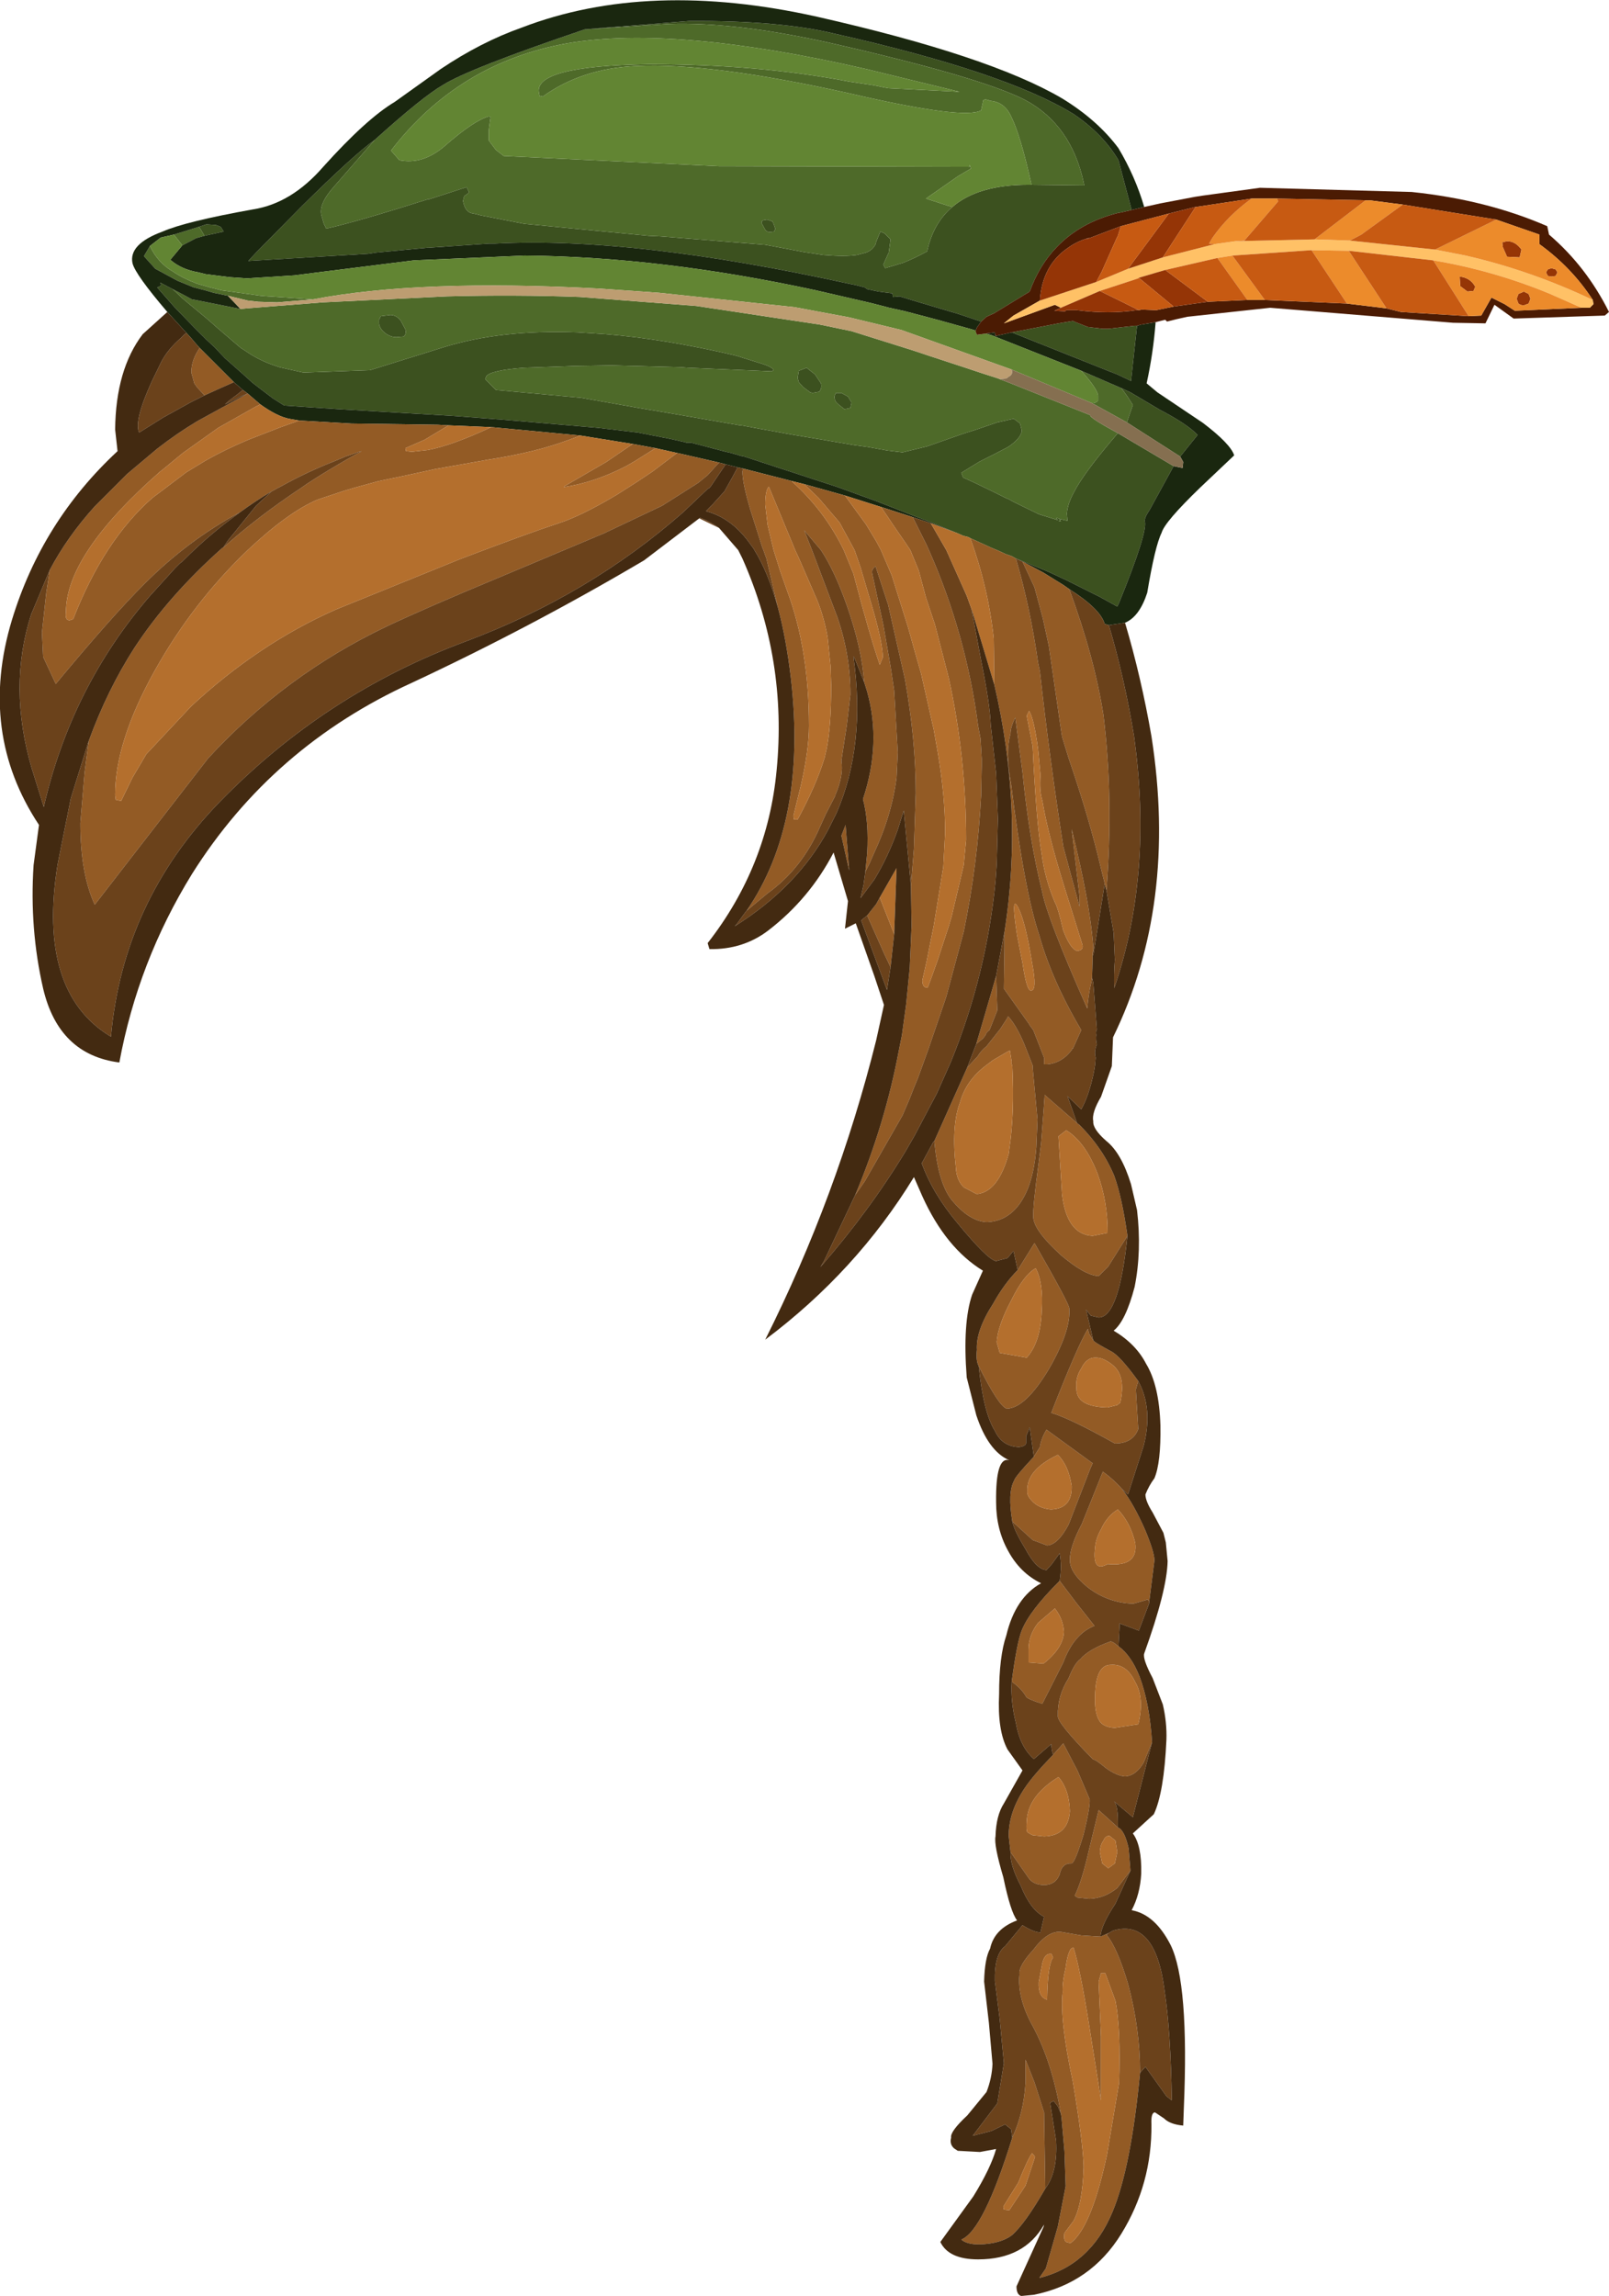 <?xml version="1.0" encoding="UTF-8" standalone="no"?>
<svg xmlns:ffdec="https://www.free-decompiler.com/flash" xmlns:xlink="http://www.w3.org/1999/xlink" ffdec:objectType="shape" height="191.35px" width="134.15px" xmlns="http://www.w3.org/2000/svg">
  <g transform="matrix(1.0, 0.0, 0.0, 1.0, 27.75, 39.2)">
    <path d="M21.0 -36.75 L29.7 -37.45 Q37.25 -37.5 41.8 -36.4 56.05 -33.2 61.75 -29.7 64.2 -28.05 65.5 -25.85 L66.6 -21.7 65.75 -21.5 65.45 -21.45 Q62.3 -20.65 60.35 -18.6 58.9 -17.1 58.1 -14.9 L55.15 -13.1 54.5 -12.8 54.05 -12.4 52.1 -13.05 48.9 -14.0 47.25 -14.5 46.7 -14.45 46.65 -14.75 45.5 -14.9 44.55 -15.1 44.35 -15.25 43.55 -15.45 43.05 -15.55 Q25.05 -19.5 13.55 -18.9 L13.05 -18.9 7.95 -18.55 7.85 -18.55 3.6 -18.15 2.95 -18.05 -7.05 -17.45 -6.4 -18.15 -2.55 -22.05 Q1.75 -26.3 3.5 -27.55 L0.1 -23.65 Q-1.2 -22.2 -0.95 -21.25 L-0.75 -20.55 -0.55 -20.15 Q1.95 -20.7 7.95 -22.6 L8.05 -22.6 11.15 -23.6 11.35 -23.2 11.3 -23.1 10.95 -22.85 10.85 -22.45 10.9 -22.25 Q11.1 -21.45 11.75 -21.4 L12.35 -21.25 15.95 -20.55 26.3 -19.55 27.35 -19.5 36.05 -18.8 39.25 -18.2 40.9 -17.95 Q42.7 -17.8 43.7 -17.95 L44.45 -18.15 Q45.0 -18.35 45.25 -18.85 L45.3 -19.05 45.65 -19.9 46.0 -19.75 46.5 -19.25 46.35 -18.15 46.3 -18.05 45.9 -17.15 46.05 -16.85 47.55 -17.3 Q48.55 -17.7 49.55 -18.25 50.05 -20.6 51.65 -21.95 53.8 -23.8 57.95 -23.8 L58.25 -23.8 62.65 -23.75 62.6 -24.0 Q61.55 -28.8 57.75 -30.85 54.2 -32.7 42.0 -35.5 33.7 -37.4 28.0 -37.2 L21.0 -36.75 M52.1 5.25 L49.8 4.3 48.2 3.7 45.4 2.6 42.1 1.4 34.3 -1.15 34.05 -1.2 33.2 -1.45 32.75 -1.55 29.9 -2.3 29.5 -2.3 29.35 -2.35 28.0 -2.65 25.95 -3.05 25.45 -3.15 22.05 -3.55 14.45 -4.2 10.55 -4.5 9.85 -4.55 0.5 -5.1 -4.05 -5.4 -5.0 -6.0 -6.05 -6.8 -6.7 -7.3 -7.25 -7.8 -9.0 -9.35 -9.85 -10.25 -10.55 -10.9 -11.55 -11.9 -13.2 -13.6 -14.65 -15.25 Q-14.25 -15.35 -14.35 -15.55 L-14.4 -15.65 -13.35 -15.1 -12.5 -14.3 -10.45 -12.6 -9.6 -11.85 -7.85 -10.35 -7.6 -10.15 -7.35 -10.0 Q-6.15 -9.15 -4.75 -8.7 L-4.45 -8.6 -3.8 -8.45 -2.45 -8.15 3.1 -8.35 9.2 -10.25 Q14.0 -11.75 20.45 -11.5 L22.75 -11.35 Q27.65 -10.95 33.45 -9.6 L33.65 -9.55 35.4 -9.0 Q36.65 -8.65 36.75 -8.35 L36.6 -8.25 35.55 -8.3 29.6 -8.55 28.95 -8.6 23.2 -8.75 20.25 -8.7 15.95 -8.55 Q13.2 -8.35 12.8 -7.85 L12.7 -7.6 13.6 -6.7 17.95 -6.3 20.7 -6.05 25.5 -5.2 27.3 -4.9 33.95 -3.75 34.05 -3.75 34.6 -3.65 35.4 -3.5 38.45 -2.95 40.25 -2.65 43.5 -2.1 44.6 -1.95 46.25 -1.65 47.5 -1.5 49.55 -2.0 52.4 -3.0 52.7 -3.1 53.65 -3.4 55.4 -4.0 56.75 -4.3 56.85 -4.25 57.3 -3.9 57.45 -3.3 Q57.35 -2.65 56.3 -1.95 L55.15 -1.35 54.75 -1.15 53.95 -0.75 52.4 0.2 52.55 0.6 Q53.7 1.1 56.1 2.3 L56.35 2.4 56.7 2.6 58.85 3.65 60.45 4.15 60.35 4.05 Q60.25 3.9 60.6 4.05 L60.55 4.25 60.7 4.25 60.6 4.05 61.25 4.2 61.2 3.6 Q61.25 2.8 61.8 1.8 L62.05 1.35 Q63.0 -0.25 65.45 -3.1 L70.1 -0.35 68.1 3.3 Q67.65 3.95 67.7 4.25 67.95 5.15 65.55 11.05 L65.4 11.35 63.95 10.55 61.15 9.15 59.65 8.45 57.45 7.55 56.95 7.35 56.6 7.15 56.15 7.0 55.5 6.7 54.9 6.45 53.15 5.65 52.95 5.55 52.55 5.45 52.1 5.25 M-11.15 -20.3 L-10.55 -20.5 -9.75 -20.45 -9.35 -20.3 -9.1 -19.9 -10.7 -19.55 -11.15 -20.3 M4.8 -12.95 Q5.25 -12.95 5.6 -12.55 L5.65 -12.5 6.05 -11.75 Q6.15 -11.35 5.9 -11.15 L5.3 -11.1 Q4.8 -11.1 4.35 -11.45 3.9 -11.8 3.85 -12.25 L3.85 -12.55 4.0 -12.85 4.8 -12.95 M36.85 -20.25 L36.9 -20.15 36.8 -19.9 36.45 -19.85 Q36.2 -19.85 36.05 -20.05 L35.75 -20.6 35.75 -20.7 35.75 -20.75 35.9 -20.85 36.2 -20.9 36.65 -20.75 36.75 -20.55 36.85 -20.25 M40.0 -6.45 L39.8 -6.5 39.2 -6.95 38.85 -7.35 38.75 -7.7 38.85 -8.3 39.5 -8.55 40.2 -8.0 40.7 -7.25 Q40.8 -6.85 40.55 -6.55 L40.0 -6.45 M42.95 -6.15 L43.25 -5.65 43.15 -5.2 42.65 -5.1 42.15 -5.5 Q41.85 -5.75 41.85 -5.95 41.75 -6.15 41.95 -6.45 L42.4 -6.45 42.95 -6.15 M56.6 -11.5 L60.5 -12.25 61.7 -12.45 62.05 -12.3 62.95 -11.95 64.2 -11.8 64.65 -11.8 66.85 -12.05 67.05 -12.05 66.55 -7.45 65.5 -7.95 56.6 -11.5 M70.65 -1.15 L66.2 -4.0 66.7 -5.45 66.25 -6.15 65.75 -6.85 66.5 -6.5 68.95 -5.05 Q71.25 -3.85 72.1 -2.95 L70.65 -1.15" fill="#3c511f" fill-rule="evenodd" stroke="none"/>
    <path d="M21.0 -36.75 L28.0 -37.2 Q33.7 -37.4 42.0 -35.5 54.2 -32.7 57.75 -30.85 61.55 -28.8 62.6 -24.0 L62.65 -23.75 58.25 -23.8 Q57.35 -27.9 56.55 -29.5 56.0 -30.7 54.8 -30.8 54.2 -31.05 54.2 -30.7 L54.05 -30.0 Q52.65 -29.2 43.15 -31.4 31.5 -34.0 25.3 -33.7 20.75 -33.5 17.5 -31.15 L17.35 -31.2 Q17.25 -31.05 17.2 -31.4 16.6 -33.7 26.35 -33.85 35.5 -33.85 43.05 -32.4 L45.05 -32.1 46.3 -31.85 52.25 -31.55 44.45 -33.45 Q28.5 -37.1 19.6 -35.6 10.5 -34.0 4.85 -26.65 L5.55 -25.85 Q7.5 -25.45 9.35 -27.05 11.75 -29.15 13.0 -29.5 L13.15 -29.45 13.0 -28.35 13.0 -27.5 13.6 -26.7 14.25 -26.2 32.2 -25.35 53.1 -25.3 Q53.05 -25.65 53.2 -25.15 L52.1 -24.5 49.45 -22.65 51.3 -22.05 51.65 -21.95 Q50.05 -20.6 49.55 -18.25 48.55 -17.7 47.55 -17.3 L46.05 -16.85 45.9 -17.15 46.3 -18.05 46.35 -18.15 46.5 -19.25 46.0 -19.75 45.65 -19.9 45.3 -19.05 45.25 -18.85 Q45.0 -18.35 44.45 -18.15 L43.7 -17.95 Q42.7 -17.8 40.9 -17.95 L39.25 -18.2 36.05 -18.8 27.35 -19.5 26.3 -19.55 15.95 -20.55 12.35 -21.25 11.75 -21.4 Q11.1 -21.45 10.9 -22.25 L10.85 -22.45 10.95 -22.85 11.3 -23.1 11.35 -23.2 11.15 -23.6 8.05 -22.6 7.95 -22.6 Q1.95 -20.7 -0.55 -20.15 L-0.75 -20.55 -0.95 -21.25 Q-1.2 -22.2 0.1 -23.65 L3.5 -27.55 Q7.5 -31.15 9.15 -32.1 11.25 -33.45 21.0 -36.75 M-13.35 -15.1 L-12.3 -14.55 -11.75 -14.25 -11.2 -14.15 -8.45 -13.6 -7.7 -13.45 -7.2 -13.5 -0.85 -14.0 9.5 -14.5 Q15.2 -14.65 20.6 -14.45 L30.3 -13.7 40.6 -12.15 43.25 -11.6 48.35 -10.0 49.85 -9.5 52.75 -8.55 54.1 -8.1 55.5 -7.65 55.6 -7.6 56.4 -7.3 63.15 -4.6 Q63.05 -4.4 65.45 -3.1 63.0 -0.25 62.05 1.35 L61.8 1.8 Q61.25 2.8 61.2 3.6 L61.25 4.2 60.6 4.05 60.7 4.25 60.55 4.25 60.6 4.05 Q60.25 3.9 60.35 4.05 L60.45 4.15 58.85 3.65 56.7 2.6 56.35 2.4 56.1 2.3 Q53.7 1.1 52.55 0.6 L52.4 0.2 53.95 -0.75 54.75 -1.15 55.15 -1.35 56.3 -1.95 Q57.35 -2.65 57.45 -3.3 L57.3 -3.9 56.85 -4.25 56.75 -4.3 55.4 -4.0 53.65 -3.4 52.7 -3.1 52.4 -3.0 49.55 -2.0 47.5 -1.5 46.25 -1.65 44.6 -1.95 43.5 -2.1 40.25 -2.65 38.45 -2.95 35.4 -3.5 34.6 -3.65 34.05 -3.75 33.95 -3.75 27.3 -4.9 25.5 -5.2 20.7 -6.05 17.95 -6.3 13.6 -6.7 12.7 -7.6 12.8 -7.85 Q13.2 -8.35 15.95 -8.55 L20.25 -8.7 23.2 -8.75 28.95 -8.6 29.6 -8.55 35.55 -8.3 36.6 -8.25 36.75 -8.35 Q36.65 -8.65 35.4 -9.0 L33.65 -9.55 33.45 -9.6 Q27.65 -10.95 22.75 -11.35 L20.45 -11.5 Q14.0 -11.75 9.2 -10.25 L3.1 -8.35 -2.45 -8.15 -3.8 -8.45 -4.45 -8.6 -4.75 -8.7 Q-6.15 -9.15 -7.35 -10.0 L-7.6 -10.15 -7.85 -10.35 -9.6 -11.85 -10.45 -12.6 -12.5 -14.3 -13.35 -15.1 M-8.75 -14.55 L-9.95 -14.8 -10.45 -14.95 -11.6 -15.25 -12.95 -15.8 -14.8 -16.8 -15.75 -17.85 -15.25 -18.7 Q-14.6 -17.3 -13.3 -16.55 -12.5 -16.0 -11.3 -15.55 L-10.25 -15.25 -9.45 -15.05 -9.25 -15.0 -6.0 -14.55 -5.35 -14.5 -5.3 -14.5 -1.65 -14.25 -4.65 -14.0 -6.2 -14.05 -7.1 -14.15 -8.75 -14.55 M-13.25 -19.65 L-11.15 -20.3 -10.7 -19.55 -11.4 -19.35 -12.55 -18.75 -13.25 -19.65 M4.8 -12.95 L4.0 -12.85 3.85 -12.55 3.85 -12.25 Q3.9 -11.8 4.35 -11.45 4.8 -11.1 5.3 -11.1 L5.9 -11.15 Q6.15 -11.35 6.05 -11.75 L5.65 -12.5 5.6 -12.55 Q5.25 -12.95 4.8 -12.95 M36.85 -20.25 L36.75 -20.55 36.65 -20.75 36.2 -20.9 35.9 -20.85 35.75 -20.75 35.75 -20.7 35.75 -20.6 36.05 -20.05 Q36.2 -19.85 36.45 -19.85 L36.8 -19.9 36.9 -20.15 36.85 -20.25 M40.0 -6.45 L40.55 -6.55 Q40.8 -6.85 40.7 -7.25 L40.2 -8.0 39.5 -8.55 38.85 -8.3 38.75 -7.7 38.85 -7.35 39.2 -6.95 39.8 -6.5 40.0 -6.45 M42.95 -6.15 L42.4 -6.45 41.95 -6.45 Q41.75 -6.15 41.85 -5.95 41.85 -5.75 42.15 -5.5 L42.65 -5.1 43.15 -5.2 43.25 -5.65 42.95 -6.15 M63.3 -5.6 Q63.6 -5.6 63.8 -5.8 L63.8 -6.25 Q63.7 -6.85 62.4 -8.3 L65.75 -6.85 66.25 -6.15 66.7 -5.45 66.2 -4.0 63.3 -5.6" fill="#4e6a29" fill-rule="evenodd" stroke="none"/>
    <path d="M66.6 -21.7 L65.5 -25.85 Q64.2 -28.05 61.75 -29.7 56.05 -33.2 41.8 -36.4 37.25 -37.5 29.7 -37.45 L21.0 -36.75 Q11.25 -33.45 9.15 -32.1 7.5 -31.15 3.5 -27.55 1.75 -26.3 -2.55 -22.05 L-6.4 -18.15 -7.05 -17.45 2.95 -18.05 3.6 -18.15 7.85 -18.55 7.95 -18.55 13.05 -18.9 13.55 -18.9 Q25.05 -19.5 43.05 -15.55 L43.55 -15.45 44.35 -15.25 44.55 -15.1 45.5 -14.9 46.65 -14.75 46.7 -14.45 47.25 -14.5 48.9 -14.0 52.1 -13.05 54.05 -12.4 53.7 -11.9 53.6 -11.65 53.1 -11.8 50.4 -12.55 47.75 -13.25 46.4 -13.55 44.85 -13.95 40.3 -15.0 Q27.4 -17.8 16.0 -17.9 L6.75 -17.5 -1.25 -16.5 -3.2 -16.25 -7.15 -16.0 -8.6 -16.1 -10.6 -16.35 -11.2 -16.5 Q-12.65 -16.75 -13.55 -17.55 L-12.55 -18.75 -11.4 -19.35 -10.7 -19.55 -9.1 -19.9 -9.35 -20.3 -9.75 -20.45 -10.55 -20.5 -11.15 -20.3 -13.25 -19.65 -14.35 -19.4 -15.25 -18.7 -15.75 -17.85 -14.8 -16.8 -12.95 -15.8 -11.6 -15.25 -10.45 -14.95 -9.95 -14.8 -8.75 -14.55 -7.7 -13.45 -8.45 -13.6 -11.2 -14.15 -11.75 -14.25 -12.3 -14.55 -13.35 -15.1 -14.4 -15.65 -14.35 -15.55 Q-14.25 -15.35 -14.65 -15.25 L-13.2 -13.6 -11.55 -11.9 -10.55 -10.9 -9.85 -10.25 -9.0 -9.35 -7.25 -7.8 -6.7 -7.3 -6.05 -6.8 -5.0 -6.0 -4.05 -5.4 0.5 -5.1 9.85 -4.55 10.55 -4.5 14.45 -4.2 22.05 -3.55 25.45 -3.15 25.95 -3.05 28.0 -2.65 29.35 -2.35 29.5 -2.3 29.9 -2.3 32.75 -1.55 33.2 -1.45 34.05 -1.2 34.3 -1.15 42.1 1.4 45.4 2.6 48.2 3.7 49.8 4.3 52.1 5.25 49.85 4.4 48.35 3.9 45.7 3.05 42.7 2.1 39.3 1.15 38.3 0.9 34.2 -0.15 33.75 -0.25 32.75 -0.5 32.2 -0.65 29.15 -1.35 28.7 -1.45 26.9 -1.85 25.0 -2.2 20.65 -2.9 13.25 -3.6 9.65 -3.75 8.75 -3.8 1.55 -3.9 -2.8 -4.15 -3.65 -4.3 Q-4.65 -4.5 -6.05 -5.5 L-7.1 -6.4 -7.5 -6.7 -8.25 -7.35 -11.1 -10.2 -11.5 -10.65 -11.75 -10.95 -12.2 -11.45 -13.8 -13.2 Q-16.45 -16.3 -16.7 -17.25 -17.05 -18.85 -14.2 -19.9 -12.25 -20.75 -6.65 -21.75 -3.45 -22.25 -0.8 -25.3 2.8 -29.3 5.15 -30.7 L9.0 -33.45 Q12.35 -35.7 15.75 -36.9 26.3 -40.95 40.4 -37.8 54.75 -34.55 60.8 -31.0 63.75 -29.2 65.5 -26.85 66.9 -24.5 67.65 -21.95 L66.6 -21.7 M62.4 -8.3 L54.95 -11.25 54.45 -11.4 55.2 -11.5 55.25 -11.2 55.7 -11.3 56.6 -11.5 65.5 -7.95 66.55 -7.45 67.05 -12.05 67.4 -12.15 68.6 -12.35 Q68.4 -9.75 67.85 -7.25 L68.75 -6.5 72.55 -3.95 Q74.85 -2.2 75.15 -1.25 L72.3 1.45 Q69.35 4.3 69.1 5.2 68.55 6.3 67.9 10.2 67.25 12.2 66.05 12.7 L64.7 12.9 64.35 12.8 Q64.0 11.55 61.4 9.9 L60.9 9.55 59.2 8.5 57.5 7.6 56.95 7.35 57.45 7.55 59.65 8.45 61.15 9.15 63.95 10.55 65.4 11.35 65.55 11.05 Q67.95 5.15 67.7 4.25 67.65 3.95 68.1 3.3 L70.1 -0.35 70.85 -0.2 70.9 -0.7 70.65 -1.15 72.1 -2.95 Q71.25 -3.85 68.95 -5.05 L66.5 -6.5 65.75 -6.85 62.4 -8.3" fill="#1a270f" fill-rule="evenodd" stroke="none"/>
    <path d="M58.25 -23.8 L57.95 -23.8 Q53.8 -23.8 51.65 -21.95 L51.3 -22.05 49.45 -22.65 52.1 -24.5 53.2 -25.15 Q53.05 -25.65 53.1 -25.3 L32.2 -25.35 14.25 -26.2 13.6 -26.7 13.0 -27.5 13.0 -28.35 13.15 -29.45 13.0 -29.5 Q11.75 -29.15 9.35 -27.05 7.5 -25.45 5.55 -25.85 L4.85 -26.65 Q10.5 -34.0 19.6 -35.6 28.5 -37.1 44.45 -33.45 L52.25 -31.55 46.3 -31.85 45.05 -32.1 43.05 -32.4 Q35.5 -33.85 26.35 -33.85 16.6 -33.7 17.2 -31.4 17.25 -31.05 17.35 -31.2 L17.5 -31.15 Q20.75 -33.5 25.3 -33.7 31.5 -34.0 43.15 -31.4 52.65 -29.2 54.05 -30.0 L54.2 -30.7 Q54.2 -31.05 54.8 -30.8 56.0 -30.7 56.55 -29.5 57.35 -27.9 58.25 -23.8 M-15.25 -18.7 L-14.35 -19.4 -13.25 -19.65 -12.55 -18.75 -13.55 -17.55 Q-12.65 -16.75 -11.2 -16.5 L-10.6 -16.35 -8.6 -16.1 -7.15 -16.0 -3.2 -16.25 -1.25 -16.5 6.75 -17.5 16.0 -17.9 Q27.4 -17.8 40.3 -15.0 L44.85 -13.95 46.4 -13.55 47.75 -13.25 50.4 -12.55 53.1 -11.8 53.6 -11.65 53.6 -11.55 53.7 -11.3 54.45 -11.4 54.95 -11.25 62.4 -8.3 Q63.7 -6.85 63.8 -6.25 L63.8 -5.8 Q63.6 -5.6 63.3 -5.6 L56.6 -8.4 47.4 -11.7 43.05 -12.75 38.5 -13.6 27.2 -14.8 22.2 -15.15 Q7.2 -15.95 -1.65 -14.25 L-5.3 -14.5 -5.35 -14.5 -6.0 -14.55 -9.25 -15.0 -9.45 -15.05 -10.25 -15.25 -11.3 -15.55 Q-12.5 -16.0 -13.3 -16.55 -14.6 -17.3 -15.25 -18.7" fill="#628533" fill-rule="evenodd" stroke="none"/>
    <path d="M-11.1 -10.2 L-8.25 -7.35 -9.6 -6.75 -10.7 -6.25 -11.3 -6.9 -11.55 -7.25 -11.8 -8.15 Q-11.8 -9.2 -11.1 -10.2 M-7.1 -6.4 L-6.05 -5.5 -6.45 -5.3 -9.55 -3.55 -12.5 -1.45 -14.2 -0.05 -14.4 0.1 Q-22.25 7.0 -22.25 11.8 -22.35 12.5 -21.95 12.5 L-21.65 12.4 Q-19.1 5.85 -15.05 2.3 L-12.2 0.15 -10.55 -0.85 Q-8.95 -1.75 -7.05 -2.55 L-4.35 -3.6 -2.8 -4.15 1.55 -3.9 8.75 -3.8 9.65 -3.75 7.65 -2.55 6.05 -1.85 6.1 -1.6 6.6 -1.55 7.95 -1.7 Q10.0 -2.1 13.2 -3.6 L13.25 -3.6 20.65 -2.9 19.7 -2.55 Q16.9 -1.5 13.0 -0.9 L8.5 -0.1 5.5 0.55 3.8 0.9 1.8 1.45 0.95 1.7 -1.3 2.45 Q-3.75 3.5 -7.1 6.65 -11.7 11.05 -14.85 16.7 -18.15 22.6 -18.15 27.05 L-18.1 27.45 -17.65 27.55 -16.7 25.6 -15.55 23.65 -11.8 19.65 Q-6.2 14.45 0.25 11.6 L10.6 7.4 Q16.25 5.25 18.85 4.4 20.7 3.8 23.65 2.05 L25.3 1.0 26.65 0.1 28.7 -1.45 29.15 -1.35 32.2 -0.65 31.25 0.4 30.45 1.05 27.45 2.95 22.6 5.25 13.8 8.95 Q7.9 11.4 4.5 13.0 -4.0 17.05 -10.4 24.0 L-19.85 36.2 Q-21.05 33.6 -21.05 29.4 L-20.7 25.2 -20.35 22.55 Q-18.8 18.3 -16.55 14.8 -13.7 10.45 -9.2 6.45 L-9.15 6.45 Q-6.25 3.85 -2.55 1.4 L-2.2 1.15 Q-0.9 0.3 0.3 -0.4 L1.15 -0.9 2.4 -1.6 2.2 -1.55 1.05 -1.15 0.1 -0.75 Q-2.2 0.15 -4.35 1.35 L-4.65 1.5 -5.0 1.7 -5.1 1.75 Q-6.45 2.55 -7.75 3.5 -12.05 5.8 -15.7 9.45 -18.5 12.25 -23.1 17.8 L-24.15 15.55 -24.25 13.5 -23.9 10.25 -23.6 8.3 Q-22.15 5.55 -19.85 3.0 L-17.15 0.3 -14.65 -1.8 Q-13.05 -3.05 -11.3 -4.1 L-7.65 -6.1 -7.1 -6.4 M25.0 -2.2 L26.9 -1.85 25.15 -0.75 24.45 -0.35 Q21.85 1.0 19.25 1.4 L19.35 1.3 22.8 -0.7 25.0 -2.2 M34.2 -0.15 L38.3 0.9 38.25 0.9 Q41.0 3.35 42.6 6.65 L43.4 8.6 Q44.75 13.75 45.6 16.2 L45.85 15.6 Q45.85 14.45 45.05 11.65 L44.0 8.1 43.5 6.65 42.25 4.35 40.5 2.3 39.3 1.15 42.7 2.1 44.45 4.5 45.3 5.9 45.7 6.65 46.6 8.75 47.95 13.05 48.55 15.2 49.05 16.95 50.1 21.6 50.45 23.6 Q51.05 27.15 51.05 30.2 L50.9 33.05 50.1 37.95 49.9 38.95 49.5 40.95 49.15 42.5 Q49.15 43.15 49.6 43.1 L49.9 42.3 50.4 40.9 51.35 38.0 51.6 37.15 52.6 32.9 52.8 30.8 Q52.8 23.9 51.35 17.3 L50.2 12.85 50.1 12.55 49.45 10.6 48.85 8.35 48.15 6.65 47.75 6.05 46.75 4.6 46.25 3.85 45.7 3.05 48.35 3.9 49.5 6.2 49.7 6.65 Q52.8 13.65 53.8 21.3 L54.0 22.35 54.1 24.05 54.1 24.6 54.05 27.1 Q53.75 32.9 52.6 38.45 L51.15 43.85 51.0 44.3 49.65 48.25 48.8 50.6 48.45 51.45 48.1 52.35 47.5 53.75 44.35 59.25 43.55 60.4 Q46.05 54.45 47.2 48.3 L47.45 47.05 47.8 44.5 48.1 41.45 48.25 37.95 48.2 34.6 48.45 31.5 48.6 26.9 Q48.6 22.45 47.7 17.4 L46.3 11.2 45.25 8.0 Q44.95 8.2 44.95 8.5 L45.9 12.9 46.5 16.35 46.8 18.35 47.1 23.5 47.0 25.6 Q46.6 28.75 45.1 31.95 L44.75 32.75 44.4 33.45 44.55 31.9 Q44.7 29.3 44.2 27.4 45.75 22.75 44.55 18.45 L44.3 17.65 Q44.1 14.8 42.85 11.25 41.85 8.4 40.7 6.65 L39.3 5.0 39.95 6.65 42.05 12.2 Q43.15 15.35 43.15 18.7 L42.85 21.25 42.4 24.2 Q42.6 25.4 41.9 27.05 L41.9 27.1 41.1 28.65 40.6 29.75 Q39.1 33.2 36.25 35.25 L34.5 36.7 Q39.55 29.35 38.2 17.4 37.8 14.0 37.1 11.4 L36.15 7.35 35.9 6.65 35.8 6.4 34.8 3.25 Q34.15 1.05 34.15 0.1 L34.2 -0.15 M57.5 7.6 L59.2 8.5 60.9 9.55 61.4 9.9 Q63.5 15.6 64.25 20.4 65.1 27.4 64.5 35.0 L64.35 34.5 64.35 34.4 64.05 33.2 Q63.1 29.1 61.35 24.0 L60.8 22.2 60.75 21.9 59.7 14.65 59.2 12.35 58.5 9.75 57.5 7.6 M55.15 17.85 L55.1 14.0 Q54.65 9.8 53.15 5.65 L54.9 6.45 55.5 6.7 56.15 7.0 56.6 7.15 56.95 7.35 Q58.15 11.45 58.8 16.05 L58.95 16.75 Q59.75 23.95 60.9 31.35 L62.25 36.35 62.25 35.45 61.6 29.9 Q63.1 35.9 63.4 39.65 L63.4 40.05 Q63.3 40.2 63.35 40.3 L63.35 40.4 63.35 40.7 63.3 42.3 63.25 42.6 Q63.0 43.65 62.9 44.85 59.55 37.3 59.15 35.15 58.05 30.75 57.5 25.15 L56.9 20.6 Q56.5 21.4 56.5 21.95 56.05 23.55 56.55 26.15 57.65 35.05 58.9 38.75 59.95 42.5 62.4 46.65 L61.7 48.2 Q61.6 48.15 61.65 48.25 60.8 49.4 59.55 49.5 L59.3 49.5 59.3 48.95 58.4 46.65 58.1 46.25 58.05 46.15 55.95 43.2 56.0 39.75 56.0 38.45 Q57.6 28.3 55.15 17.85 M36.35 1.35 Q36.05 1.7 36.05 2.85 L36.25 4.55 36.75 6.65 37.3 8.4 37.9 10.1 Q39.7 14.95 39.7 21.3 39.7 23.25 39.05 26.15 L38.4 28.8 38.45 29.1 38.75 29.1 Q40.3 26.25 41.0 23.95 L41.15 23.3 Q41.55 21.4 41.55 17.9 L41.5 16.35 41.25 13.9 Q40.9 11.95 40.2 10.4 L38.85 7.3 38.55 6.65 36.35 1.35 M58.05 20.05 L57.85 20.45 58.35 23.0 Q58.65 29.4 59.1 31.95 59.35 34.0 60.2 36.0 60.45 36.4 60.9 38.35 61.5 39.9 62.05 40.05 62.6 40.0 62.5 39.55 L61.0 34.75 Q59.6 30.25 59.15 27.5 58.9 26.75 59.0 25.4 L58.8 23.25 Q58.45 20.65 58.05 20.05 M44.55 37.1 L45.3 36.15 45.6 35.6 46.8 38.65 46.5 41.4 46.0 40.35 44.55 37.1 M42.75 29.55 L43.05 33.35 42.4 30.45 42.75 29.55 M58.3 41.05 Q57.75 37.65 57.15 36.45 56.5 35.2 57.05 38.75 L57.5 41.05 Q57.85 43.4 58.2 43.35 58.75 43.4 58.3 41.05 M52.9 49.75 L53.05 49.6 53.75 48.85 Q54.05 48.35 54.5 48.0 L55.65 46.55 56.2 45.7 56.3 45.5 Q56.95 46.2 57.6 47.7 L58.35 49.6 58.35 49.8 58.75 54.1 58.65 56.45 Q58.5 58.45 57.95 59.85 56.85 62.55 54.55 62.65 53.05 62.6 51.55 60.75 50.45 59.3 50.15 55.9 L52.9 49.75 M57.1 66.65 L58.5 64.4 Q61.45 69.55 61.4 69.85 61.55 71.7 59.7 74.9 57.75 78.15 56.2 78.2 55.55 78.05 53.85 74.65 53.6 74.2 53.7 73.3 53.6 71.7 55.05 69.45 56.0 67.75 57.1 66.65 M58.45 82.2 L58.95 81.4 Q59.05 80.7 59.5 79.95 L63.35 82.75 63.15 83.2 61.35 87.85 Q60.45 89.55 59.55 89.6 L58.35 89.15 56.65 87.6 Q56.25 85.2 56.8 84.2 56.85 83.9 58.45 82.2 M60.6 92.55 L62.0 94.4 63.5 96.3 Q61.8 96.95 60.9 99.35 L59.15 102.8 Q57.9 102.4 57.8 102.2 57.4 101.5 56.6 100.95 57.05 97.6 57.45 96.65 58.1 95.05 60.5 92.65 L60.6 92.55 M60.05 107.05 L60.9 106.1 62.1 108.4 63.1 110.75 Q63.15 111.4 62.6 113.65 61.9 116.0 61.6 116.1 60.8 116.05 60.6 117.0 60.3 117.85 59.35 117.9 58.4 117.9 58.0 117.3 L56.5 115.15 56.35 113.8 Q56.35 111.8 57.7 109.8 58.4 108.75 60.05 107.05 M56.65 138.95 Q57.6 136.9 57.75 134.4 L57.75 132.45 58.5 134.35 59.3 136.85 59.4 143.2 Q57.7 146.15 56.6 147.1 55.65 147.8 53.9 147.85 52.85 147.85 52.4 147.45 54.25 146.7 56.65 138.95 M60.7 136.95 Q59.95 132.65 58.4 129.75 57.05 127.35 57.25 125.35 57.15 124.65 58.4 123.3 59.55 121.75 60.65 121.8 L62.4 122.1 64.0 122.2 64.7 121.9 64.5 122.05 Q65.4 123.1 66.3 126.15 67.3 129.85 67.3 133.55 66.55 141.45 65.0 145.15 63.15 149.6 58.9 150.65 L59.45 149.85 60.45 146.35 61.1 143.0 61.0 140.1 60.75 137.25 60.7 136.95 M66.5 116.7 L65.4 118.15 Q64.35 119.0 63.1 119.05 L62.1 118.95 61.85 118.8 Q62.45 117.6 63.05 114.95 L63.85 111.65 65.45 113.1 Q66.0 113.3 66.35 114.85 L66.5 116.7 M68.3 106.0 L67.6 107.7 Q66.95 108.8 66.05 108.85 65.35 108.8 64.45 108.15 63.55 107.4 63.4 107.45 60.35 104.35 60.45 103.8 60.4 102.15 61.35 100.65 61.85 99.4 62.3 99.1 63.0 98.25 64.85 97.6 65.1 97.65 65.35 97.9 L65.5 98.0 Q66.55 98.75 67.25 100.5 68.1 102.75 68.3 106.0 M68.05 94.4 Q68.05 94.0 67.8 94.15 L66.75 94.45 Q64.65 94.4 62.95 93.1 61.4 91.85 61.45 90.75 61.45 89.7 62.45 87.8 L64.2 83.45 Q65.1 84.1 65.8 84.9 66.75 86.1 67.7 88.25 68.5 90.15 68.5 90.85 L68.05 94.4 M67.15 75.9 L66.95 76.6 67.15 79.9 Q66.7 81.1 65.2 81.1 61.55 79.05 59.9 78.55 62.05 73.05 62.95 71.55 L63.05 71.95 63.4 72.5 Q63.45 72.65 64.85 73.4 65.6 73.75 67.15 75.9 M66.25 63.8 L64.65 66.35 63.85 67.15 Q62.7 67.1 60.7 65.4 58.45 63.35 58.4 62.25 58.35 61.4 58.85 57.7 L59.05 56.1 59.25 53.5 59.35 52.05 62.05 54.4 62.25 54.55 Q64.2 56.5 65.15 58.8 65.8 60.6 66.25 63.8 M55.3 42.15 L55.4 45.0 54.75 46.65 Q54.5 46.8 54.4 47.1 L54.2 47.35 53.65 47.8 55.3 42.15 M56.45 48.35 L56.25 48.45 55.05 49.15 54.45 49.6 Q52.8 50.85 52.3 52.65 51.55 54.6 51.95 58.15 52.0 59.15 52.6 59.75 L53.65 60.3 53.8 60.3 Q55.5 60.05 56.35 56.95 L56.4 56.55 Q56.85 53.6 56.65 49.6 56.55 49.45 56.6 49.3 L56.45 48.35 M64.6 63.55 Q64.6 60.9 63.75 58.6 62.75 56.0 61.15 55.0 L60.5 55.5 60.8 60.35 Q61.2 63.7 63.35 63.8 L64.6 63.55 M57.85 73.95 Q59.0 72.7 59.1 70.05 59.25 67.7 58.6 66.5 57.6 67.05 56.55 69.2 55.45 71.25 55.35 72.65 L55.6 73.55 57.85 73.95 M59.85 86.6 Q61.65 86.55 61.6 84.65 61.35 82.95 60.45 82.05 57.8 83.3 57.9 85.1 57.85 85.45 58.35 85.95 58.9 86.5 59.85 86.6 M65.65 77.7 Q66.15 75.45 65.0 74.55 64.25 73.95 63.65 73.95 62.85 73.9 62.4 74.85 61.9 75.6 62.0 76.55 62.0 78.05 64.6 78.1 L65.4 77.9 65.65 77.7 M59.25 99.45 Q60.9 98.15 60.95 96.8 60.9 95.75 60.2 94.85 L58.8 96.05 Q58.0 97.1 58.0 98.3 L58.0 99.35 59.25 99.45 M67.15 104.5 Q67.7 102.3 66.85 100.9 66.15 99.45 64.85 99.55 63.6 99.55 63.55 102.15 63.5 103.45 63.85 104.1 64.15 104.75 65.2 104.8 L67.15 104.5 M64.6 91.15 Q67.15 91.4 66.9 89.4 66.5 87.7 65.45 86.6 64.55 87.15 64.05 88.25 63.6 89.05 63.55 89.8 63.3 91.9 64.6 91.15 M63.9 134.9 L63.05 129.55 Q62.3 124.85 61.75 123.1 L61.55 123.2 Q61.25 123.6 61.1 124.8 60.8 126.05 60.85 126.85 60.6 129.2 61.7 134.3 62.55 139.35 62.6 141.4 62.5 144.55 61.75 145.9 L61.0 146.9 Q60.9 147.5 61.15 147.65 L61.5 147.75 Q63.25 146.45 64.55 140.35 L65.55 134.4 Q65.7 129.9 65.25 127.55 L64.4 125.25 64.05 125.25 63.85 125.95 64.05 130.55 64.05 135.85 63.9 134.9 M65.4 115.15 L65.25 114.2 64.75 113.8 Q64.4 113.8 64.25 114.2 64.0 114.5 63.95 115.15 L64.15 116.1 64.65 116.5 65.2 116.1 65.4 115.15 M58.3 140.25 Q57.95 140.7 57.15 142.7 L55.9 144.7 55.95 144.95 56.4 145.0 57.75 142.95 58.55 140.55 58.3 140.25 M60.05 123.95 L59.9 123.6 59.9 123.65 Q59.35 123.55 59.15 124.45 L58.85 126.0 Q58.8 127.25 59.55 127.45 59.6 124.5 60.05 123.95 M59.3 113.85 Q61.3 113.8 61.45 111.75 61.4 109.95 60.5 108.9 57.9 110.5 57.85 112.65 57.8 113.3 57.9 113.5 L58.15 113.65 58.35 113.75 59.3 113.85" fill="#935b25" fill-rule="evenodd" stroke="none"/>
    <path d="M-12.2 -11.45 L-11.75 -10.95 -11.5 -10.65 -11.1 -10.2 Q-11.8 -9.2 -11.8 -8.15 L-11.55 -7.25 -11.3 -6.9 -10.7 -6.25 -11.8 -5.7 -14.15 -4.4 -16.15 -3.15 Q-16.6 -4.1 -15.1 -7.4 L-14.3 -9.05 Q-13.75 -10.1 -12.65 -11.05 L-12.4 -11.3 -12.35 -11.35 -12.2 -11.45 M-7.5 -6.7 L-7.1 -6.4 -7.7 -6.15 -9.0 -5.5 -8.6 -5.85 -8.0 -6.3 -7.5 -6.7 M32.2 -0.65 L32.75 -0.5 31.5 1.35 31.35 1.5 31.25 1.55 29.2 3.5 Q21.35 10.4 11.1 14.25 -0.65 18.6 -9.45 27.65 -17.5 35.95 -18.5 47.2 -24.65 43.5 -22.95 32.85 L-21.85 27.35 -20.45 22.85 -20.35 22.55 -20.7 25.2 -21.05 29.4 Q-21.05 33.6 -19.85 36.2 L-10.4 24.0 Q-4.0 17.05 4.5 13.0 7.9 11.4 13.8 8.95 L22.6 5.25 27.45 2.95 30.45 1.05 31.25 0.4 32.2 -0.65 M33.75 -0.25 L34.2 -0.15 34.15 0.1 Q34.15 1.05 34.8 3.25 L35.8 6.4 35.9 6.65 36.15 7.35 37.1 11.4 Q36.3 8.5 35.15 6.65 L35.1 6.55 34.7 6.0 Q33.2 3.95 31.1 3.4 L31.7 2.8 32.65 1.75 33.35 0.5 33.75 -0.25 M48.35 3.9 L49.85 4.4 51.15 6.65 52.85 10.45 53.25 11.55 54.05 15.85 Q54.8 19.55 54.85 21.2 L55.3 25.25 55.45 29.05 55.35 32.8 55.25 34.25 Q54.5 42.0 51.55 49.25 L50.35 51.95 49.95 52.7 48.5 55.45 47.75 56.75 Q44.75 61.7 40.65 66.4 L40.95 65.9 43.55 60.4 44.35 59.25 47.5 53.75 48.1 52.35 48.45 51.45 48.8 50.6 49.65 48.25 51.0 44.3 51.15 43.85 52.6 38.45 Q53.75 32.9 54.05 27.1 L54.1 24.6 54.1 24.05 54.0 22.35 53.8 21.3 Q52.8 13.65 49.7 6.65 L49.5 6.2 48.35 3.9 M-5.1 1.75 L-5.0 1.7 -4.65 1.5 -4.35 1.35 Q-2.2 0.15 0.1 -0.75 L1.05 -1.15 2.2 -1.55 2.4 -1.6 1.15 -0.9 0.3 -0.4 Q-0.9 0.3 -2.2 1.15 L-2.55 1.4 Q-6.25 3.85 -9.15 6.45 L-8.75 5.85 -6.4 2.95 -5.1 1.75 M61.4 9.9 Q64.0 11.55 64.35 12.8 L64.7 12.9 Q66.0 17.3 66.8 22.15 68.4 33.65 65.15 43.15 65.1 42.0 65.2 40.8 L65.1 38.55 64.5 35.0 Q65.1 27.4 64.25 20.4 63.5 15.6 61.4 9.9 M32.2 4.8 L30.55 4.0 30.6 3.95 Q31.45 4.25 32.2 4.8 M57.5 7.6 L58.5 9.75 59.2 12.35 59.7 14.65 60.75 21.9 60.8 22.2 61.35 24.0 Q63.1 29.1 64.05 33.2 L64.35 34.4 64.35 34.5 63.4 40.4 63.35 40.4 63.35 40.3 Q63.3 40.2 63.4 40.05 L63.4 39.65 Q63.1 35.9 61.6 29.9 L62.25 35.45 62.25 36.35 60.9 31.35 Q59.75 23.95 58.95 16.75 L58.8 16.05 Q58.15 11.45 56.95 7.35 L57.5 7.6 M34.5 36.7 L36.25 35.25 Q39.1 33.2 40.6 29.75 L41.1 28.65 41.9 27.1 41.9 27.05 Q42.6 25.4 42.4 24.2 L42.85 21.25 43.15 18.7 Q43.15 15.35 42.05 12.2 L39.95 6.65 39.3 5.0 40.7 6.65 Q41.85 8.4 42.85 11.25 44.1 14.8 44.3 17.65 L43.5 15.65 43.4 15.5 Q44.45 22.9 42.0 28.55 L41.3 29.95 Q38.75 34.7 33.5 38.0 L33.65 37.85 34.05 37.3 34.45 36.75 34.5 36.7 M44.4 33.45 L44.75 32.75 45.1 31.95 Q46.6 28.75 47.0 25.6 L47.1 23.5 46.8 18.35 46.5 16.35 45.9 12.9 44.95 8.5 Q44.95 8.2 45.25 8.0 L46.3 11.2 47.7 17.4 Q48.6 22.45 48.6 26.9 L48.45 31.5 48.2 34.6 47.6 28.35 47.1 29.95 Q46.3 32.2 45.15 34.1 L44.0 35.65 44.25 34.55 44.4 33.45 M56.0 38.45 L56.0 39.75 55.95 43.2 58.05 46.15 58.1 46.25 58.4 46.65 59.3 48.95 59.3 49.5 59.55 49.5 Q60.8 49.4 61.65 48.25 61.6 48.15 61.7 48.2 L62.4 46.65 Q59.95 42.5 58.9 38.75 57.65 35.05 56.55 26.15 56.05 23.55 56.5 21.95 56.5 21.4 56.9 20.6 L57.5 25.15 Q58.05 30.75 59.15 35.15 59.55 37.3 62.9 44.85 63.0 43.65 63.25 42.6 L63.3 42.3 63.4 42.7 63.7 46.6 Q63.6 46.75 63.65 47.05 63.6 47.45 63.7 47.85 63.45 48.4 63.6 48.95 L63.55 49.55 63.45 50.15 Q63.05 52.1 62.4 53.25 L61.25 52.15 62.05 54.4 59.35 52.05 59.25 53.5 59.05 56.1 58.85 57.7 Q58.35 61.4 58.4 62.25 58.45 63.35 60.7 65.4 62.7 67.1 63.85 67.15 L64.65 66.35 66.25 63.8 Q65.55 70.6 63.85 70.6 L63.2 70.45 62.8 69.95 63.4 72.5 63.05 71.95 62.95 71.55 Q62.05 73.05 59.9 78.55 61.55 79.05 65.2 81.1 66.7 81.1 67.15 79.9 L66.95 76.6 67.15 75.9 Q68.4 78.2 67.6 81.3 L66.3 85.35 65.8 84.9 Q65.1 84.1 64.2 83.45 L62.45 87.8 Q61.45 89.7 61.45 90.75 61.4 91.85 62.95 93.1 64.65 94.4 66.75 94.45 L67.8 94.15 Q68.05 94.0 68.05 94.4 L68.05 94.45 67.2 96.7 65.6 96.1 65.6 96.2 65.5 98.0 65.35 97.9 Q65.1 97.65 64.85 97.6 63.0 98.25 62.3 99.1 61.85 99.4 61.35 100.65 60.4 102.15 60.45 103.8 60.35 104.35 63.4 107.45 63.55 107.4 64.45 108.15 65.35 108.8 66.05 108.85 66.95 108.8 67.6 107.7 L68.3 106.0 66.7 112.25 65.1 110.9 Q65.5 111.2 65.45 113.1 L63.85 111.65 63.05 114.95 Q62.45 117.6 61.85 118.8 L62.1 118.95 63.1 119.05 Q64.35 119.0 65.4 118.15 L66.5 116.7 65.25 119.45 Q64.05 121.25 64.0 122.2 L62.4 122.1 60.65 121.8 Q59.55 121.75 58.4 123.3 57.15 124.65 57.25 125.35 57.05 127.35 58.4 129.75 59.95 132.65 60.7 136.95 L60.45 136.35 60.1 135.9 59.8 136.05 60.3 139.2 Q60.45 141.8 59.4 143.2 L59.3 136.85 58.5 134.35 57.75 132.45 57.75 134.4 Q57.6 136.9 56.65 138.95 L56.55 138.25 56.05 137.85 54.9 138.4 53.35 138.8 55.4 136.1 55.95 132.75 55.6 129.05 55.2 125.9 Q55.15 123.65 56.05 123.0 L57.5 121.25 Q58.45 121.85 59.0 121.85 L59.3 120.55 Q58.15 119.95 57.35 117.95 56.45 116.25 56.5 115.15 L58.0 117.3 Q58.4 117.9 59.35 117.9 60.3 117.85 60.6 117.0 60.8 116.05 61.6 116.1 61.9 116.0 62.6 113.65 63.15 111.4 63.1 110.75 L62.1 108.4 60.9 106.1 60.05 107.05 Q59.9 106.6 59.9 106.15 L58.45 107.4 Q57.3 106.4 56.95 104.4 56.5 102.6 56.6 100.95 57.4 101.5 57.8 102.2 57.9 102.4 59.15 102.8 L60.9 99.35 Q61.8 96.95 63.5 96.3 L62.0 94.4 60.6 92.55 Q60.8 91.3 60.6 90.25 L59.95 91.15 59.5 91.65 Q58.65 91.6 57.75 89.9 56.8 88.35 56.65 87.6 L58.35 89.15 59.55 89.6 Q60.45 89.55 61.35 87.85 L63.15 83.2 63.35 82.75 59.5 79.95 Q59.05 80.7 58.95 81.4 L58.45 82.2 58.1 79.75 57.8 80.5 57.8 81.1 Q57.7 81.35 57.2 81.4 55.8 81.35 55.2 80.05 54.25 78.55 53.85 74.65 55.55 78.05 56.2 78.2 57.75 78.15 59.7 74.9 61.55 71.7 61.4 69.85 61.45 69.55 58.5 64.4 L57.1 66.65 56.75 65.05 56.25 65.65 55.3 65.9 Q54.6 65.8 52.05 62.7 50.0 60.25 49.1 57.75 L50.05 56.0 50.15 55.9 Q50.45 59.3 51.55 60.75 53.05 62.6 54.55 62.65 56.85 62.55 57.95 59.85 58.5 58.45 58.65 56.45 L58.75 54.1 58.35 49.8 58.35 49.6 57.6 47.7 Q56.95 46.2 56.3 45.5 L56.2 45.7 55.65 46.55 54.5 48.0 Q54.05 48.35 53.75 48.85 L53.05 49.6 52.9 49.75 53.65 47.8 54.2 47.35 54.4 47.1 Q54.5 46.8 54.75 46.65 L55.4 45.0 55.3 42.15 56.0 38.45 M44.55 37.1 L46.0 40.35 46.5 41.4 46.2 43.3 44.05 37.5 44.55 37.1 M67.3 133.55 Q67.3 129.85 66.3 126.15 65.4 123.1 64.5 122.05 L64.7 121.9 65.05 121.7 Q68.6 120.65 69.35 126.75 69.85 130.0 69.95 135.85 L69.5 135.5 67.75 133.05 67.3 133.55 M-23.6 8.3 L-23.9 10.25 -24.25 13.5 -24.15 15.55 -23.1 17.8 Q-18.5 12.25 -15.7 9.45 -12.05 5.8 -7.75 3.5 L-8.95 4.4 Q-10.75 5.8 -12.35 7.4 L-12.55 7.6 -12.75 7.75 -13.15 8.15 -15.1 10.3 -15.15 10.35 Q-21.8 18.0 -24.1 28.05 L-25.1 24.85 Q-27.1 18.05 -25.15 12.0 L-23.6 8.3" fill="#6b421b" fill-rule="evenodd" stroke="none"/>
    <path d="M-6.05 -5.5 Q-4.65 -4.5 -3.65 -4.3 L-2.8 -4.15 -4.35 -3.6 -7.05 -2.55 Q-8.95 -1.75 -10.55 -0.85 L-12.2 0.15 -15.05 2.3 Q-19.1 5.85 -21.65 12.4 L-21.95 12.5 Q-22.35 12.5 -22.25 11.8 -22.25 7.0 -14.4 0.1 L-14.2 -0.05 -12.5 -1.45 -9.55 -3.55 -6.45 -5.3 -6.05 -5.5 M9.65 -3.75 L13.25 -3.6 13.2 -3.6 Q10.0 -2.1 7.95 -1.7 L6.6 -1.55 6.1 -1.6 6.05 -1.85 7.65 -2.55 9.65 -3.75 M20.65 -2.9 L25.0 -2.2 22.8 -0.7 19.35 1.3 19.25 1.4 Q21.85 1.0 24.45 -0.35 L25.15 -0.75 26.9 -1.85 28.7 -1.45 26.65 0.1 25.3 1.0 23.65 2.05 Q20.7 3.8 18.85 4.4 16.25 5.25 10.6 7.4 L0.25 11.6 Q-6.2 14.45 -11.8 19.65 L-15.55 23.65 -16.7 25.6 -17.65 27.55 -18.1 27.45 -18.15 27.05 Q-18.15 22.6 -14.85 16.7 -11.7 11.05 -7.1 6.65 -3.75 3.5 -1.3 2.45 L0.95 1.7 1.8 1.45 3.8 0.9 5.5 0.55 8.5 -0.1 13.0 -0.9 Q16.9 -1.5 19.7 -2.55 L20.65 -2.9 M38.3 0.9 L39.3 1.15 40.5 2.3 42.25 4.35 43.5 6.65 44.0 8.1 45.05 11.65 Q45.85 14.45 45.85 15.6 L45.6 16.2 Q44.75 13.75 43.4 8.6 L42.6 6.65 Q41.0 3.35 38.25 0.9 L38.3 0.9 M42.7 2.1 L45.7 3.05 46.25 3.85 46.75 4.6 47.75 6.05 48.15 6.65 48.85 8.35 49.45 10.6 50.1 12.55 50.2 12.85 51.35 17.3 Q52.8 23.9 52.8 30.8 L52.6 32.9 51.6 37.15 51.35 38.0 50.4 40.9 49.9 42.3 49.6 43.1 Q49.15 43.15 49.15 42.5 L49.5 40.95 49.9 38.95 50.1 37.95 50.9 33.05 51.05 30.2 Q51.05 27.15 50.45 23.6 L50.1 21.6 49.05 16.95 48.55 15.2 47.95 13.05 46.6 8.75 45.7 6.65 45.3 5.9 44.45 4.5 42.7 2.1 M49.85 4.4 L52.1 5.25 52.55 5.45 52.95 5.55 53.15 5.65 Q54.65 9.8 55.1 14.0 L55.15 17.85 53.25 11.55 52.85 10.45 51.15 6.65 49.85 4.4 M36.35 1.35 L38.55 6.65 38.85 7.3 40.2 10.4 Q40.9 11.95 41.25 13.9 L41.5 16.35 41.55 17.9 Q41.55 21.4 41.15 23.3 L41.0 23.95 Q40.3 26.25 38.75 29.1 L38.45 29.1 38.4 28.8 39.05 26.15 Q39.7 23.25 39.7 21.3 39.7 14.95 37.9 10.1 L37.3 8.4 36.75 6.65 36.25 4.55 36.05 2.85 Q36.05 1.7 36.35 1.35 M58.05 20.05 Q58.45 20.65 58.8 23.25 L59.0 25.4 Q58.9 26.75 59.15 27.5 59.6 30.25 61.0 34.75 L62.5 39.55 Q62.6 40.0 62.05 40.05 61.5 39.9 60.9 38.35 60.45 36.4 60.2 36.0 59.35 34.0 59.1 31.95 58.65 29.4 58.35 23.0 L57.85 20.45 58.05 20.05 M46.8 38.65 L45.6 35.6 47.0 33.15 46.8 38.65 M58.3 41.05 Q58.75 43.4 58.2 43.35 57.85 43.4 57.5 41.05 L57.05 38.75 Q56.5 35.2 57.15 36.45 57.75 37.65 58.3 41.05 M56.45 48.35 L56.6 49.3 Q56.55 49.45 56.65 49.6 56.85 53.6 56.4 56.55 L56.35 56.95 Q55.5 60.05 53.8 60.3 L53.65 60.3 52.6 59.75 Q52.0 59.15 51.95 58.15 51.55 54.6 52.3 52.65 52.8 50.85 54.45 49.6 L55.05 49.15 56.25 48.45 56.45 48.35 M64.6 63.55 L63.35 63.8 Q61.2 63.7 60.8 60.35 L60.5 55.5 61.15 55.0 Q62.75 56.0 63.75 58.6 64.6 60.9 64.6 63.55 M57.85 73.95 L55.6 73.55 55.35 72.65 Q55.45 71.25 56.55 69.2 57.6 67.05 58.6 66.5 59.25 67.7 59.1 70.05 59.0 72.7 57.85 73.95 M59.85 86.6 Q58.9 86.5 58.35 85.95 57.85 85.45 57.9 85.1 57.8 83.3 60.45 82.05 61.35 82.95 61.6 84.65 61.65 86.55 59.85 86.6 M59.25 99.45 L58.0 99.35 58.0 98.3 Q58.0 97.1 58.8 96.05 L60.2 94.85 Q60.9 95.75 60.95 96.8 60.9 98.15 59.25 99.45 M65.65 77.7 L65.4 77.9 64.6 78.1 Q62.0 78.05 62.0 76.55 61.9 75.6 62.4 74.85 62.85 73.9 63.65 73.95 64.25 73.95 65.0 74.55 66.15 75.45 65.65 77.7 M64.6 91.15 Q63.3 91.9 63.55 89.8 63.6 89.05 64.05 88.25 64.55 87.15 65.45 86.6 66.5 87.7 66.9 89.4 67.15 91.4 64.6 91.15 M67.15 104.5 L65.2 104.8 Q64.15 104.75 63.85 104.1 63.5 103.45 63.55 102.15 63.6 99.55 64.85 99.55 66.15 99.45 66.85 100.9 67.7 102.3 67.15 104.5 M65.4 115.15 L65.2 116.1 64.65 116.5 64.15 116.1 63.95 115.15 Q64.0 114.5 64.25 114.2 64.4 113.8 64.75 113.8 L65.25 114.2 65.4 115.15 M63.9 134.9 L64.05 135.85 64.05 130.55 63.85 125.95 64.05 125.25 64.4 125.25 65.25 127.55 Q65.7 129.9 65.55 134.4 L64.55 140.35 Q63.25 146.45 61.5 147.75 L61.15 147.65 Q60.9 147.5 61.0 146.9 L61.75 145.9 Q62.5 144.55 62.6 141.4 62.55 139.35 61.7 134.3 60.6 129.2 60.85 126.85 60.8 126.05 61.1 124.8 61.25 123.6 61.55 123.2 L61.75 123.1 Q62.3 124.85 63.05 129.55 L63.9 134.9 M59.3 113.85 L58.35 113.75 58.15 113.65 57.9 113.5 Q57.8 113.3 57.85 112.65 57.9 110.5 60.5 108.9 61.4 109.95 61.45 111.75 61.3 113.8 59.3 113.85 M60.05 123.95 Q59.6 124.5 59.55 127.45 58.8 127.25 58.85 126.0 L59.15 124.45 Q59.35 123.55 59.9 123.65 L59.9 123.6 60.05 123.95 M58.3 140.25 L58.55 140.55 57.75 142.95 56.4 145.0 55.95 144.95 55.9 144.7 57.15 142.7 Q57.95 140.7 58.3 140.25" fill="#b46f2d" fill-rule="evenodd" stroke="none"/>
    <path d="M-7.7 -13.45 L-8.75 -14.55 -7.1 -14.15 -6.2 -14.05 -4.65 -14.0 -1.65 -14.25 Q7.2 -15.95 22.2 -15.15 L27.2 -14.8 38.5 -13.6 43.05 -12.75 47.4 -11.7 56.6 -8.4 Q56.75 -8.0 56.35 -7.8 L56.15 -7.65 55.6 -7.6 55.5 -7.65 54.1 -8.1 52.75 -8.55 49.85 -9.5 48.35 -10.0 43.25 -11.6 40.6 -12.15 30.3 -13.7 20.6 -14.45 Q15.2 -14.65 9.5 -14.5 L-0.85 -14.0 -7.2 -13.5 -7.7 -13.45" fill="#bd9d71" fill-rule="evenodd" stroke="none"/>
    <path d="M-13.8 -13.2 L-12.2 -11.45 -12.35 -11.35 -12.4 -11.3 -12.65 -11.05 Q-13.75 -10.1 -14.3 -9.05 L-15.1 -7.4 Q-16.6 -4.1 -16.15 -3.15 L-14.15 -4.4 -11.8 -5.7 -10.7 -6.25 -9.6 -6.75 -8.25 -7.35 -7.5 -6.7 -8.0 -6.3 -8.6 -5.85 -9.0 -5.5 -7.7 -6.15 -7.1 -6.4 -7.65 -6.1 -11.3 -4.1 Q-13.05 -3.05 -14.65 -1.8 L-17.15 0.3 -19.85 3.0 Q-22.15 5.55 -23.6 8.3 L-25.15 12.0 Q-27.1 18.05 -25.1 24.85 L-24.1 28.05 Q-21.8 18.0 -15.15 10.35 L-15.1 10.3 -13.15 8.15 -12.75 7.75 -12.55 7.6 -12.35 7.4 Q-10.75 5.8 -8.95 4.4 L-7.75 3.5 Q-6.45 2.55 -5.1 1.75 L-6.4 2.95 -8.75 5.85 -9.15 6.45 -9.2 6.45 Q-13.7 10.45 -16.55 14.8 -18.8 18.3 -20.35 22.55 L-20.45 22.85 -21.85 27.35 -22.95 32.85 Q-24.65 43.5 -18.5 47.2 -17.5 35.95 -9.45 27.65 -0.65 18.6 11.1 14.25 21.35 10.4 29.2 3.5 L31.25 1.55 31.35 1.5 31.5 1.35 32.75 -0.5 33.75 -0.25 33.35 0.5 32.65 1.75 31.7 2.8 31.1 3.4 Q33.2 3.95 34.7 6.0 L35.1 6.55 35.15 6.65 Q36.3 8.5 37.1 11.4 37.8 14.0 38.2 17.4 39.55 29.35 34.5 36.7 L34.45 36.75 34.05 37.3 33.65 37.85 33.5 38.0 Q38.75 34.7 41.3 29.95 L42.0 28.55 Q44.45 22.9 43.4 15.5 L43.5 15.65 44.3 17.65 44.55 18.45 Q45.75 22.75 44.2 27.4 44.7 29.3 44.55 31.9 L44.4 33.45 44.25 34.55 44.0 35.65 45.15 34.1 Q46.3 32.2 47.1 29.95 L47.6 28.35 48.2 34.6 48.25 37.95 48.1 41.45 47.8 44.5 47.45 47.05 47.2 48.3 Q46.05 54.45 43.55 60.4 L40.95 65.9 40.65 66.4 Q44.75 61.7 47.75 56.75 L48.5 55.45 49.95 52.7 50.35 51.95 51.55 49.25 Q54.5 42.0 55.25 34.25 L55.35 32.8 55.45 29.05 55.3 25.25 54.85 21.2 Q54.8 19.55 54.05 15.85 L53.25 11.55 55.15 17.85 Q57.6 28.3 56.0 38.45 L55.3 42.15 53.65 47.8 52.9 49.75 50.15 55.9 50.05 56.0 49.1 57.75 Q50.0 60.25 52.05 62.7 54.6 65.8 55.3 65.9 L56.25 65.65 56.75 65.05 57.1 66.65 Q56.0 67.75 55.05 69.45 53.6 71.7 53.7 73.3 53.6 74.2 53.85 74.65 54.25 78.55 55.2 80.05 55.8 81.35 57.2 81.4 57.7 81.35 57.8 81.1 L57.8 80.5 58.1 79.75 58.45 82.2 Q56.85 83.9 56.8 84.2 56.25 85.2 56.65 87.6 56.8 88.35 57.75 89.9 58.65 91.6 59.5 91.65 L59.95 91.15 60.6 90.25 Q60.8 91.3 60.6 92.55 L60.5 92.65 Q58.1 95.05 57.45 96.65 57.05 97.6 56.6 100.95 56.5 102.6 56.95 104.4 57.3 106.4 58.45 107.4 L59.9 106.15 Q59.9 106.6 60.05 107.05 58.4 108.75 57.7 109.8 56.35 111.8 56.35 113.8 L56.5 115.15 Q56.45 116.25 57.35 117.95 58.15 119.95 59.3 120.55 L59.0 121.85 Q58.45 121.85 57.5 121.25 L56.05 123.0 Q55.15 123.65 55.2 125.9 L55.6 129.05 55.95 132.75 55.4 136.1 53.35 138.8 54.9 138.4 56.05 137.85 56.55 138.25 56.65 138.95 Q54.25 146.7 52.4 147.45 52.85 147.85 53.9 147.85 55.65 147.8 56.6 147.1 57.7 146.15 59.4 143.2 60.45 141.8 60.3 139.2 L59.8 136.05 60.1 135.9 60.45 136.35 60.7 136.95 60.75 137.25 61.0 140.1 61.1 143.0 60.45 146.35 59.45 149.85 58.9 150.65 Q63.15 149.6 65.0 145.15 66.55 141.45 67.3 133.55 L67.75 133.05 69.5 135.5 69.95 135.85 Q69.85 130.0 69.35 126.75 68.6 120.65 65.05 121.7 L64.7 121.9 64.0 122.2 Q64.05 121.25 65.25 119.45 L66.5 116.7 66.35 114.85 Q66.0 113.3 65.45 113.1 65.5 111.2 65.1 110.9 L66.7 112.25 68.3 106.0 Q68.1 102.75 67.25 100.5 66.55 98.75 65.5 98.0 L65.6 96.2 65.6 96.1 67.2 96.7 68.05 94.45 68.05 94.4 68.5 90.85 Q68.5 90.15 67.7 88.25 66.75 86.1 65.8 84.9 L66.3 85.35 67.6 81.3 Q68.4 78.2 67.15 75.9 65.6 73.75 64.85 73.4 63.45 72.65 63.4 72.5 L62.8 69.95 63.2 70.45 63.85 70.6 Q65.55 70.6 66.25 63.8 65.8 60.6 65.15 58.8 64.2 56.5 62.25 54.55 L62.05 54.4 61.25 52.15 62.4 53.25 Q63.05 52.1 63.45 50.15 L63.55 49.55 63.6 48.95 Q63.45 48.4 63.7 47.85 63.6 47.45 63.65 47.05 63.6 46.75 63.7 46.6 L63.4 42.7 63.3 42.3 63.35 40.7 63.35 40.4 63.4 40.4 64.35 34.5 64.5 35.0 65.1 38.55 65.2 40.8 Q65.1 42.0 65.15 43.15 68.4 33.65 66.8 22.15 66.0 17.3 64.7 12.9 L66.05 12.7 Q67.4 17.25 68.25 22.15 70.45 36.2 65.05 47.25 L64.95 49.65 64.05 52.2 Q63.25 53.55 63.4 54.25 63.35 54.9 64.5 55.9 65.75 56.9 66.55 59.5 L67.05 61.65 Q67.45 65.05 66.85 68.05 66.1 70.9 65.1 71.7 66.95 72.8 67.8 74.45 68.9 76.25 69.0 79.6 69.05 82.7 68.5 84.0 68.05 84.6 67.75 85.35 67.75 85.9 68.35 86.85 L69.25 88.55 69.45 89.35 69.6 90.9 Q69.55 93.35 67.65 98.6 67.5 99.05 68.35 100.65 L69.2 102.85 Q69.55 104.35 69.5 105.8 69.3 110.2 68.45 112.0 L66.7 113.6 Q67.45 114.6 67.4 116.95 67.3 118.7 66.6 120.0 68.55 120.35 69.85 122.9 71.4 126.05 70.95 136.55 L70.9 137.95 Q69.8 137.85 69.3 137.35 L68.55 136.85 Q68.2 136.85 68.25 137.85 68.3 142.8 65.75 146.95 63.2 151.1 58.45 152.05 L57.4 152.15 Q57.0 152.05 57.0 151.35 L59.25 146.4 59.3 146.2 Q57.65 149.1 53.8 149.1 51.35 149.1 50.65 147.65 L53.4 143.85 Q54.85 141.5 55.3 139.9 L53.95 140.15 52.1 140.05 51.8 139.85 Q51.4 139.5 51.55 138.95 51.45 138.45 52.9 137.1 L54.5 135.15 Q54.95 134.0 55.0 132.8 L54.7 129.4 54.3 125.95 Q54.35 124.0 54.8 123.2 55.15 121.55 57.05 120.85 56.5 120.15 55.9 117.25 55.1 114.55 55.25 113.85 55.3 112.1 55.95 111.1 L57.5 108.35 56.25 106.6 Q55.4 105.0 55.55 102.0 55.55 98.85 56.15 97.1 56.9 93.95 59.05 92.75 57.3 91.9 56.3 90.05 55.3 88.25 55.3 86.0 55.25 82.15 56.4 82.5 54.65 81.75 53.65 78.75 L52.85 75.6 Q52.5 71.05 53.3 68.7 L54.2 66.7 Q51.1 64.8 49.15 60.5 L48.45 58.9 Q43.65 66.75 36.05 72.45 42.05 60.5 45.3 47.5 L45.95 44.55 45.15 42.15 43.6 37.75 42.7 38.2 42.95 35.9 41.75 31.85 Q39.75 35.7 36.3 38.35 34.2 39.95 31.4 39.9 L31.25 39.4 Q36.25 33.0 37.0 25.0 37.9 15.8 34.15 7.35 L33.8 6.65 32.2 4.8 Q31.45 4.25 30.6 3.95 L30.55 4.0 25.95 7.5 Q16.55 13.05 6.6 17.7 -5.05 23.0 -11.75 33.65 -16.25 40.95 -17.8 49.35 -22.85 48.7 -24.15 43.2 -25.3 38.2 -24.95 32.9 L-24.5 29.55 Q-29.6 21.85 -26.75 12.45 -24.25 4.25 -17.95 -1.6 L-18.15 -3.4 Q-18.1 -8.4 -15.85 -11.35 L-13.8 -13.2 M42.75 29.55 L42.4 30.45 43.05 33.35 42.75 29.55 M45.6 35.6 L45.3 36.15 44.55 37.1 44.05 37.5 46.2 43.3 46.5 41.4 46.8 38.65 47.0 33.15 45.6 35.6" fill="#432a11" fill-rule="evenodd" stroke="none"/>
    <path d="M54.05 -12.4 L54.5 -12.8 55.15 -13.1 58.1 -14.9 Q58.9 -17.1 60.35 -18.6 62.3 -20.65 65.45 -21.45 L65.75 -21.5 66.6 -21.7 67.65 -21.95 69.0 -22.25 71.9 -22.8 72.55 -22.9 77.3 -23.55 89.95 -23.2 Q96.2 -22.55 101.25 -20.35 L101.4 -19.65 Q104.5 -17.0 106.4 -13.2 L106.05 -12.9 98.45 -12.65 96.85 -13.8 96.1 -12.25 93.4 -12.3 78.15 -13.55 71.25 -12.8 70.35 -12.6 69.55 -12.4 69.4 -12.55 68.6 -12.35 67.4 -12.15 67.05 -12.05 66.85 -12.05 64.65 -11.8 64.2 -11.8 62.95 -11.95 62.05 -12.3 61.7 -12.45 60.5 -12.25 56.6 -11.5 55.7 -11.3 55.25 -11.2 55.2 -11.5 54.45 -11.4 53.7 -11.3 53.6 -11.55 53.6 -11.65 53.7 -11.9 54.05 -12.4 M58.95 -14.15 L56.75 -12.9 56.5 -12.7 55.95 -12.25 60.2 -13.8 60.7 -13.55 60.15 -13.3 61.05 -13.25 61.15 -13.35 62.05 -13.35 Q64.7 -13.0 67.0 -13.35 L67.1 -13.35 67.2 -13.35 67.45 -13.4 68.65 -13.35 70.1 -13.65 72.95 -14.05 76.25 -14.2 77.7 -14.2 84.55 -13.9 87.85 -13.5 89.05 -13.2 94.7 -12.85 95.75 -12.9 96.6 -14.4 97.7 -13.85 98.55 -13.3 104.1 -13.55 104.8 -13.55 105.1 -13.85 105.05 -14.2 Q103.3 -16.9 100.6 -18.85 L100.6 -19.65 97.0 -20.9 89.2 -22.15 86.5 -22.5 78.75 -22.65 76.6 -22.65 71.95 -21.95 71.9 -21.95 69.7 -21.4 65.7 -20.35 62.8 -19.25 63.1 -19.4 62.5 -19.2 Q61.85 -18.95 61.3 -18.55 59.15 -17.1 58.95 -14.15" fill="#4b1b03" fill-rule="evenodd" stroke="none"/>
    <path d="M60.7 -13.55 L60.2 -13.8 55.95 -12.25 56.5 -12.7 56.75 -12.9 58.95 -14.15 63.65 -15.7 66.3 -16.8 69.2 -17.75 73.5 -18.85 75.25 -19.1 81.85 -19.25 84.8 -19.15 91.9 -18.4 94.45 -17.9 Q99.9 -16.65 105.05 -14.2 L105.1 -13.85 104.8 -13.55 104.1 -13.55 101.5 -14.7 Q96.8 -16.65 91.75 -17.5 L84.7 -18.3 81.6 -18.35 75.0 -17.9 73.75 -17.7 69.4 -16.7 67.2 -16.05 67.15 -16.0 63.95 -14.95 60.7 -13.55" fill="#ffc166" fill-rule="evenodd" stroke="none"/>
    <path d="M60.7 -13.55 L63.95 -14.95 67.2 -13.35 67.1 -13.35 67.0 -13.35 Q64.7 -13.0 62.05 -13.35 L61.15 -13.35 61.05 -13.25 60.15 -13.3 60.7 -13.55 M67.2 -16.05 L69.4 -16.7 72.95 -14.05 70.1 -13.65 67.2 -16.05 M69.2 -17.75 L66.3 -16.8 69.7 -21.4 71.9 -21.95 71.95 -21.95 71.9 -21.9 69.2 -17.75 M63.65 -15.7 L58.95 -14.15 Q59.15 -17.1 61.3 -18.55 61.85 -18.95 62.5 -19.2 L63.1 -19.4 62.8 -19.25 65.7 -20.35 65.45 -19.55 65.35 -19.35 64.1 -16.55 63.65 -15.7 M95.25 -15.3 L95.1 -14.95 94.6 -14.9 94.0 -15.35 93.95 -16.15 Q94.85 -16.05 95.25 -15.3 M99.1 -18.4 L98.95 -17.75 97.9 -17.8 97.55 -18.6 97.5 -19.0 97.9 -19.1 Q98.6 -19.1 99.1 -18.4 M99.3 -13.75 Q99.05 -13.75 98.85 -13.9 L98.7 -14.3 98.85 -14.7 99.3 -14.9 99.7 -14.7 99.85 -14.3 99.7 -13.9 99.3 -13.75 M101.95 -16.75 L102.1 -16.5 101.95 -16.2 101.6 -16.15 101.3 -16.2 101.15 -16.5 101.3 -16.75 101.6 -16.85 101.95 -16.75" fill="#953506" fill-rule="evenodd" stroke="none"/>
    <path d="M55.6 -7.6 L56.15 -7.65 56.35 -7.8 Q56.75 -8.0 56.6 -8.4 L63.3 -5.6 66.2 -4.0 70.65 -1.15 70.9 -0.7 70.85 -0.2 70.1 -0.35 65.45 -3.1 Q63.05 -4.4 63.15 -4.6 L56.4 -7.3 55.6 -7.6" fill="#856f50" fill-rule="evenodd" stroke="none"/>
    <path d="M73.75 -17.7 L75.0 -17.9 77.7 -14.2 76.25 -14.2 73.75 -17.7 M81.6 -18.35 L84.7 -18.3 87.85 -13.5 84.55 -13.9 81.6 -18.35 M91.75 -17.5 Q96.8 -16.65 101.5 -14.7 L104.1 -13.55 98.55 -13.3 97.7 -13.85 96.6 -14.4 95.75 -12.9 94.7 -12.85 91.75 -17.5 M105.05 -14.2 Q99.9 -16.65 94.45 -17.9 L91.9 -18.4 97.0 -20.9 100.6 -19.65 100.6 -18.85 Q103.3 -16.9 105.05 -14.2 M84.8 -19.15 L81.85 -19.25 86.1 -22.5 86.5 -22.5 89.2 -22.15 85.75 -19.65 84.8 -19.15 M75.25 -19.1 L73.5 -18.85 73.05 -18.9 73.35 -19.4 Q74.65 -21.25 76.6 -22.65 L78.75 -22.65 78.8 -22.4 76.0 -19.15 75.25 -19.1 M99.1 -18.4 Q98.6 -19.1 97.9 -19.1 L97.5 -19.0 97.55 -18.6 97.9 -17.8 98.95 -17.75 99.1 -18.4 M95.25 -15.3 Q94.85 -16.05 93.95 -16.15 L94.0 -15.35 94.6 -14.9 95.1 -14.95 95.25 -15.3 M99.3 -13.75 L99.7 -13.9 99.85 -14.3 99.7 -14.7 99.3 -14.9 98.85 -14.7 98.7 -14.3 98.85 -13.9 Q99.05 -13.75 99.3 -13.75 M101.95 -16.75 L101.6 -16.85 101.3 -16.75 101.15 -16.5 101.3 -16.2 101.6 -16.15 101.95 -16.2 102.1 -16.5 101.95 -16.75" fill="#ec8b2b" fill-rule="evenodd" stroke="none"/>
    <path d="M63.95 -14.95 L67.15 -16.0 67.2 -16.05 70.1 -13.65 68.65 -13.35 67.45 -13.4 67.2 -13.35 63.95 -14.95 M69.4 -16.7 L73.75 -17.7 76.25 -14.2 72.95 -14.05 69.4 -16.7 M75.0 -17.9 L81.6 -18.35 84.55 -13.9 77.7 -14.2 75.0 -17.9 M84.7 -18.3 L91.75 -17.5 94.7 -12.85 89.05 -13.2 87.85 -13.5 84.7 -18.3 M91.9 -18.4 L84.8 -19.15 85.75 -19.65 89.2 -22.15 97.0 -20.9 91.9 -18.4 M81.85 -19.25 L75.25 -19.1 76.0 -19.15 78.8 -22.4 78.75 -22.65 86.5 -22.5 86.1 -22.5 81.85 -19.25 M73.5 -18.85 L69.2 -17.75 71.9 -21.9 71.95 -21.95 76.6 -22.65 Q74.65 -21.25 73.35 -19.4 L73.05 -18.9 73.5 -18.85 M66.3 -16.8 L63.65 -15.7 64.1 -16.55 65.35 -19.35 65.45 -19.55 65.7 -20.35 69.7 -21.4 66.3 -16.8" fill="#c75a12" fill-rule="evenodd" stroke="none"/>
  </g>
</svg>
